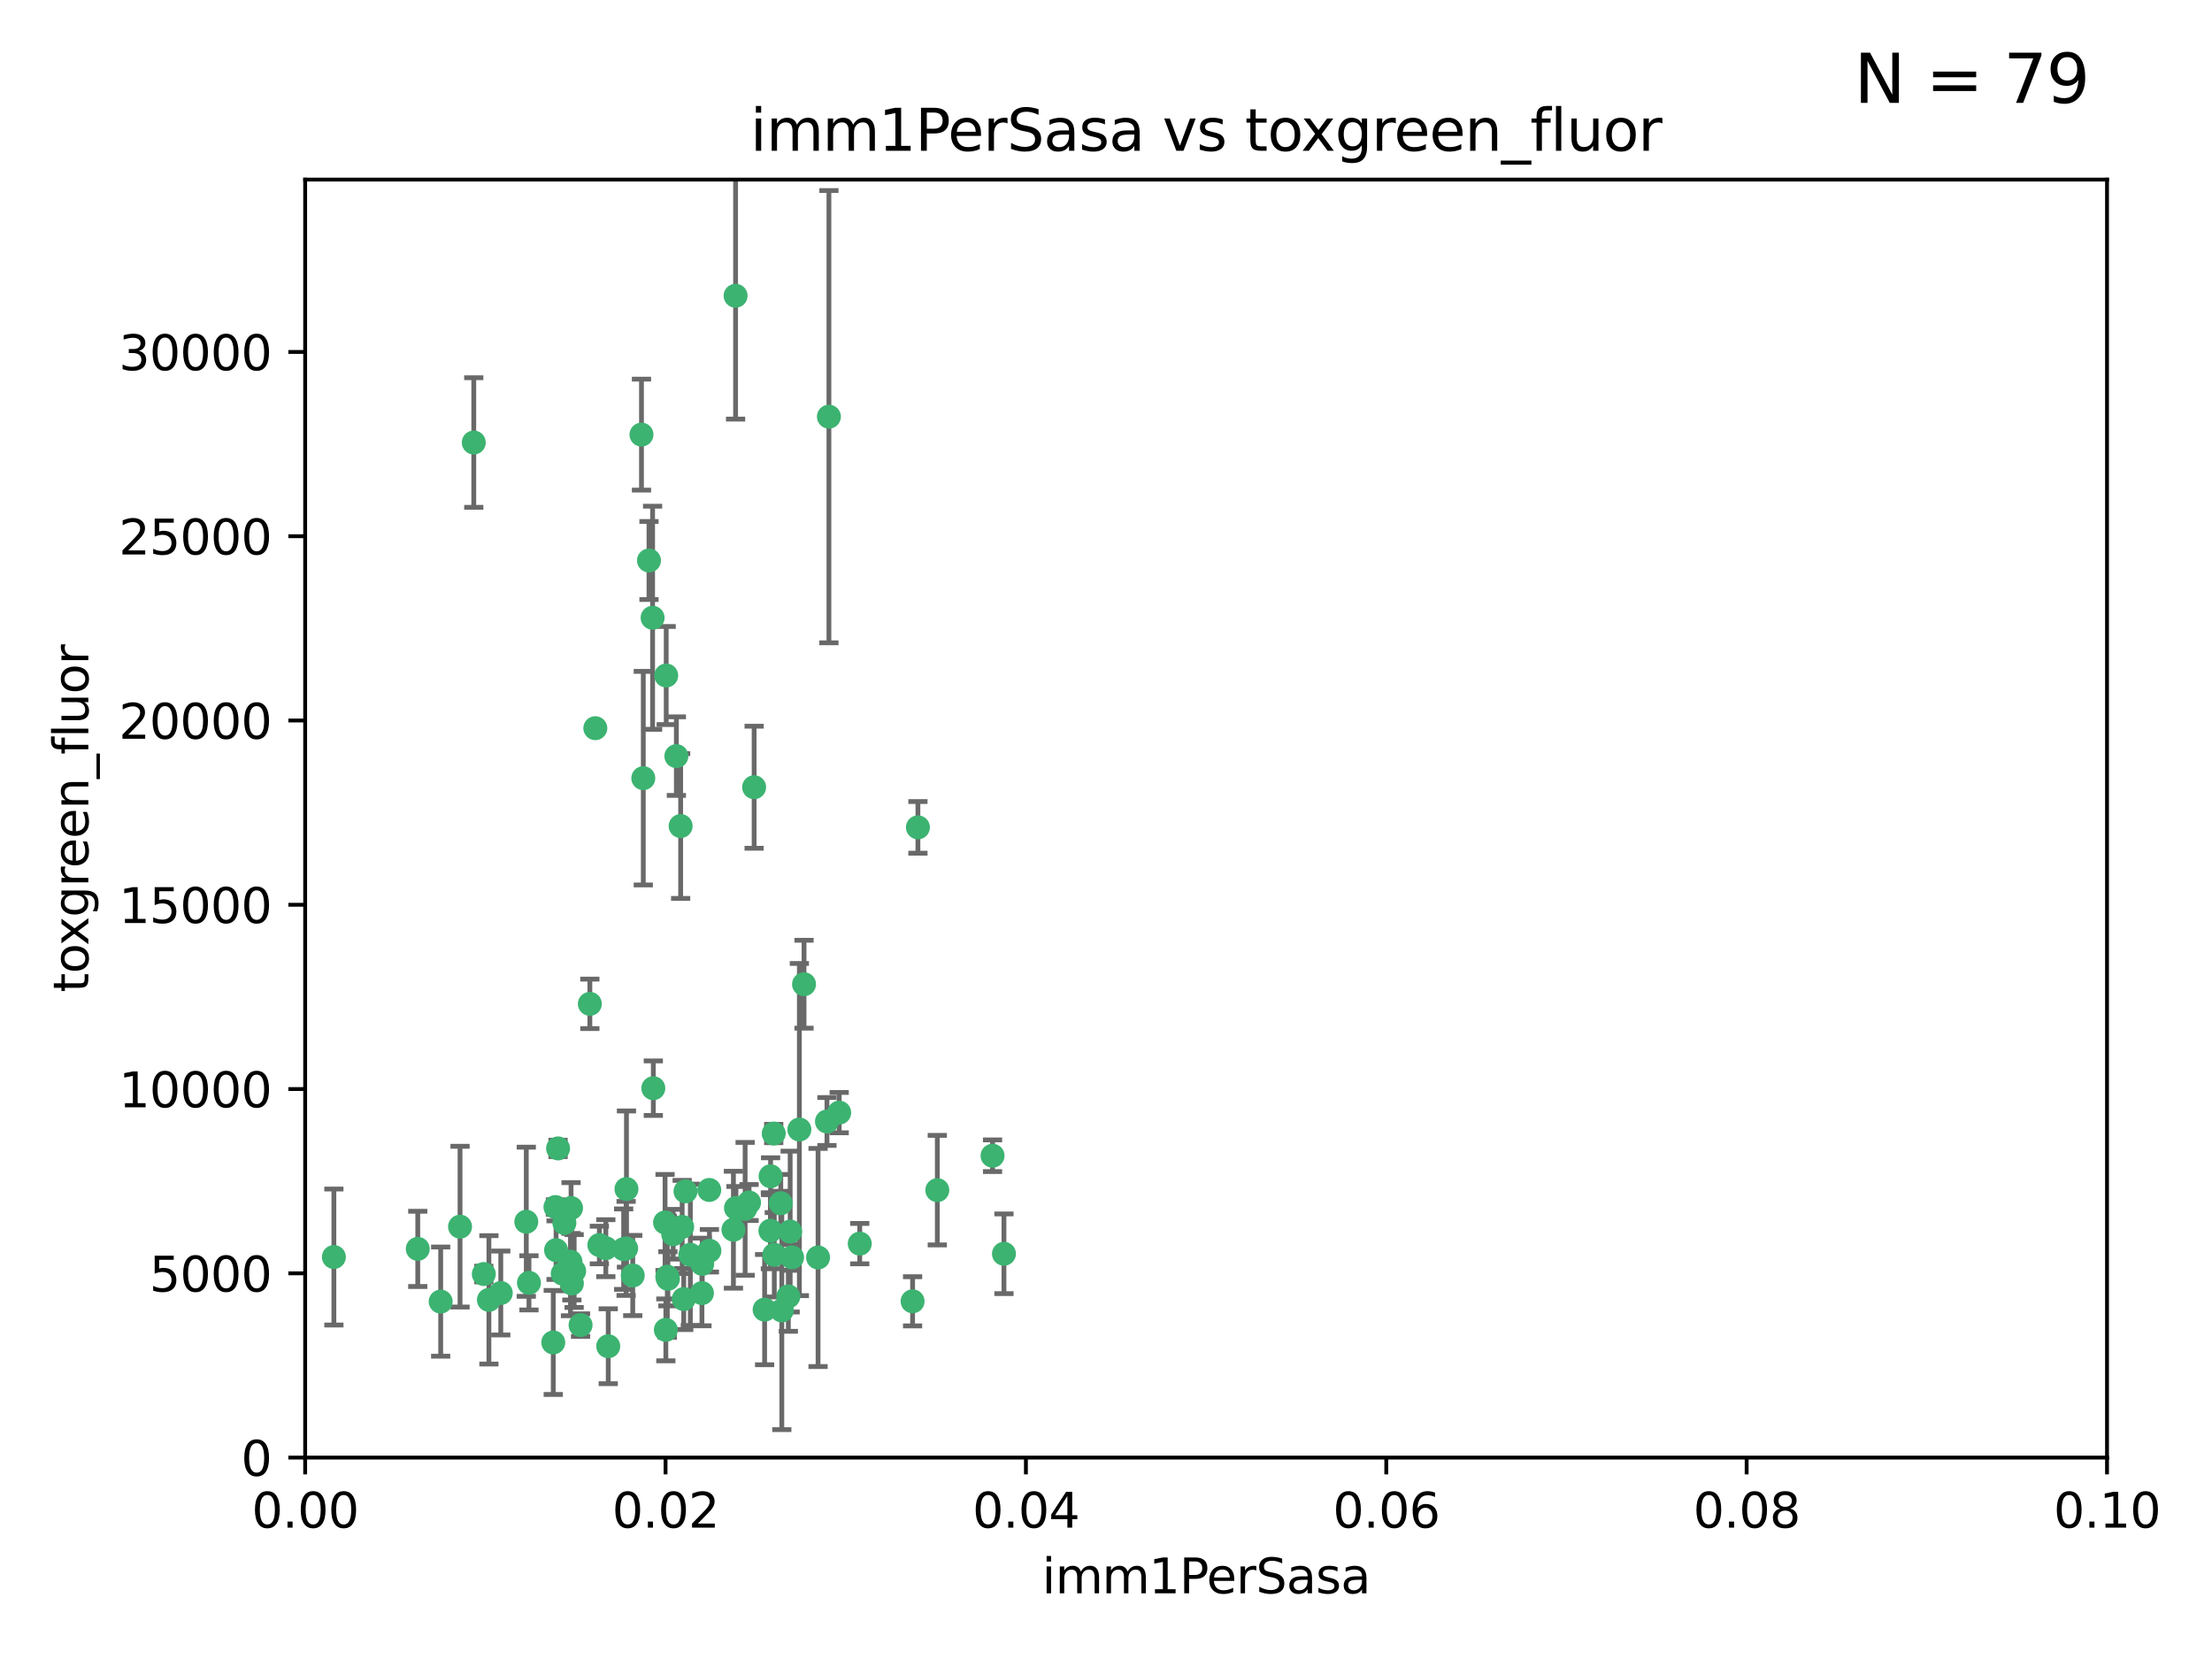 <?xml version="1.0" encoding="utf-8" standalone="no"?>
<!DOCTYPE svg PUBLIC "-//W3C//DTD SVG 1.1//EN"
  "http://www.w3.org/Graphics/SVG/1.1/DTD/svg11.dtd">
<svg xmlns:xlink="http://www.w3.org/1999/xlink" width="460.8pt" height="345.6pt" viewBox="0 0 460.8 345.6" xmlns="http://www.w3.org/2000/svg" version="1.1">
 <defs>
  <style type="text/css">*{stroke-linejoin: round; stroke-linecap: butt}</style>
 </defs>
 <g id="figure_1">
  <g id="patch_1">
   <path d="M 0 345.6 
L 460.8 345.6 
L 460.8 0 
L 0 0 
z
" style="fill: #ffffff"/>
  </g>
  <g id="axes_1">
   <g id="patch_2">
    <path d="M 63.571 303.64 
L 438.93 303.64 
L 438.93 37.411 
L 63.571 37.411 
z
" style="fill: #ffffff"/>
   </g>
   <g id="PathCollection_1">
    <defs>
     <path id="m9a3627782e" d="M 0 1.118 
C 0.297 1.118 0.581 1 0.791 0.791 
C 1 0.581 1.118 0.297 1.118 0 
C 1.118 -0.297 1 -0.581 0.791 -0.791 
C 0.581 -1 0.297 -1.118 0 -1.118 
C -0.297 -1.118 -0.581 -1 -0.791 -0.791 
C -1 -0.581 -1.118 -0.297 -1.118 0 
C -1.118 0.297 -1 0.581 -0.791 0.791 
C -0.581 1 -0.297 1.118 0 1.118 
z
" style="stroke: #3cb371"/>
    </defs>
    <g clip-path="url(#pf279de0d4a)">
     <use xlink:href="#m9a3627782e" x="98.695" y="92.187" style="fill: #3cb371; stroke: #3cb371"/>
     <use xlink:href="#m9a3627782e" x="166.523" y="235.304" style="fill: #3cb371; stroke: #3cb371"/>
     <use xlink:href="#m9a3627782e" x="124.016" y="151.693" style="fill: #3cb371; stroke: #3cb371"/>
     <use xlink:href="#m9a3627782e" x="135.196" y="116.762" style="fill: #3cb371; stroke: #3cb371"/>
     <use xlink:href="#m9a3627782e" x="153.236" y="61.614" style="fill: #3cb371; stroke: #3cb371"/>
     <use xlink:href="#m9a3627782e" x="122.878" y="209.121" style="fill: #3cb371; stroke: #3cb371"/>
     <use xlink:href="#m9a3627782e" x="133.632" y="90.534" style="fill: #3cb371; stroke: #3cb371"/>
     <use xlink:href="#m9a3627782e" x="147.784" y="260.552" style="fill: #3cb371; stroke: #3cb371"/>
     <use xlink:href="#m9a3627782e" x="136.099" y="226.692" style="fill: #3cb371; stroke: #3cb371"/>
     <use xlink:href="#m9a3627782e" x="160.486" y="256.385" style="fill: #3cb371; stroke: #3cb371"/>
     <use xlink:href="#m9a3627782e" x="172.678" y="86.8" style="fill: #3cb371; stroke: #3cb371"/>
     <use xlink:href="#m9a3627782e" x="142.801" y="248.172" style="fill: #3cb371; stroke: #3cb371"/>
     <use xlink:href="#m9a3627782e" x="91.802" y="271.146" style="fill: #3cb371; stroke: #3cb371"/>
     <use xlink:href="#m9a3627782e" x="115.841" y="260.427" style="fill: #3cb371; stroke: #3cb371"/>
     <use xlink:href="#m9a3627782e" x="118.96" y="251.655" style="fill: #3cb371; stroke: #3cb371"/>
     <use xlink:href="#m9a3627782e" x="135.948" y="128.689" style="fill: #3cb371; stroke: #3cb371"/>
     <use xlink:href="#m9a3627782e" x="95.835" y="255.535" style="fill: #3cb371; stroke: #3cb371"/>
     <use xlink:href="#m9a3627782e" x="157.1" y="163.993" style="fill: #3cb371; stroke: #3cb371"/>
     <use xlink:href="#m9a3627782e" x="147.752" y="247.891" style="fill: #3cb371; stroke: #3cb371"/>
     <use xlink:href="#m9a3627782e" x="118.841" y="262.817" style="fill: #3cb371; stroke: #3cb371"/>
     <use xlink:href="#m9a3627782e" x="115.709" y="251.452" style="fill: #3cb371; stroke: #3cb371"/>
     <use xlink:href="#m9a3627782e" x="160.527" y="245.034" style="fill: #3cb371; stroke: #3cb371"/>
     <use xlink:href="#m9a3627782e" x="162.867" y="272.992" style="fill: #3cb371; stroke: #3cb371"/>
     <use xlink:href="#m9a3627782e" x="195.26" y="247.93" style="fill: #3cb371; stroke: #3cb371"/>
     <use xlink:href="#m9a3627782e" x="167.495" y="205.029" style="fill: #3cb371; stroke: #3cb371"/>
     <use xlink:href="#m9a3627782e" x="174.82" y="231.782" style="fill: #3cb371; stroke: #3cb371"/>
     <use xlink:href="#m9a3627782e" x="115.254" y="279.655" style="fill: #3cb371; stroke: #3cb371"/>
     <use xlink:href="#m9a3627782e" x="209.142" y="261.183" style="fill: #3cb371; stroke: #3cb371"/>
     <use xlink:href="#m9a3627782e" x="159.285" y="272.82" style="fill: #3cb371; stroke: #3cb371"/>
     <use xlink:href="#m9a3627782e" x="140.899" y="157.513" style="fill: #3cb371; stroke: #3cb371"/>
     <use xlink:href="#m9a3627782e" x="131.812" y="265.707" style="fill: #3cb371; stroke: #3cb371"/>
     <use xlink:href="#m9a3627782e" x="119.608" y="264.778" style="fill: #3cb371; stroke: #3cb371"/>
     <use xlink:href="#m9a3627782e" x="172.27" y="233.624" style="fill: #3cb371; stroke: #3cb371"/>
     <use xlink:href="#m9a3627782e" x="120.943" y="276.039" style="fill: #3cb371; stroke: #3cb371"/>
     <use xlink:href="#m9a3627782e" x="139.012" y="265.959" style="fill: #3cb371; stroke: #3cb371"/>
     <use xlink:href="#m9a3627782e" x="142.11" y="255.594" style="fill: #3cb371; stroke: #3cb371"/>
     <use xlink:href="#m9a3627782e" x="141.792" y="172.082" style="fill: #3cb371; stroke: #3cb371"/>
     <use xlink:href="#m9a3627782e" x="119.134" y="267.377" style="fill: #3cb371; stroke: #3cb371"/>
     <use xlink:href="#m9a3627782e" x="104.321" y="269.355" style="fill: #3cb371; stroke: #3cb371"/>
     <use xlink:href="#m9a3627782e" x="164.607" y="256.562" style="fill: #3cb371; stroke: #3cb371"/>
     <use xlink:href="#m9a3627782e" x="142.436" y="270.619" style="fill: #3cb371; stroke: #3cb371"/>
     <use xlink:href="#m9a3627782e" x="69.554" y="261.86" style="fill: #3cb371; stroke: #3cb371"/>
     <use xlink:href="#m9a3627782e" x="191.219" y="172.356" style="fill: #3cb371; stroke: #3cb371"/>
     <use xlink:href="#m9a3627782e" x="117.225" y="265.335" style="fill: #3cb371; stroke: #3cb371"/>
     <use xlink:href="#m9a3627782e" x="161.18" y="236.134" style="fill: #3cb371; stroke: #3cb371"/>
     <use xlink:href="#m9a3627782e" x="164.224" y="270.071" style="fill: #3cb371; stroke: #3cb371"/>
     <use xlink:href="#m9a3627782e" x="100.787" y="265.402" style="fill: #3cb371; stroke: #3cb371"/>
     <use xlink:href="#m9a3627782e" x="130.503" y="247.697" style="fill: #3cb371; stroke: #3cb371"/>
     <use xlink:href="#m9a3627782e" x="109.635" y="254.514" style="fill: #3cb371; stroke: #3cb371"/>
     <use xlink:href="#m9a3627782e" x="152.785" y="256.174" style="fill: #3cb371; stroke: #3cb371"/>
     <use xlink:href="#m9a3627782e" x="134.01" y="162.105" style="fill: #3cb371; stroke: #3cb371"/>
     <use xlink:href="#m9a3627782e" x="124.855" y="259.36" style="fill: #3cb371; stroke: #3cb371"/>
     <use xlink:href="#m9a3627782e" x="138.544" y="254.661" style="fill: #3cb371; stroke: #3cb371"/>
     <use xlink:href="#m9a3627782e" x="130.432" y="260.068" style="fill: #3cb371; stroke: #3cb371"/>
     <use xlink:href="#m9a3627782e" x="129.921" y="260.221" style="fill: #3cb371; stroke: #3cb371"/>
     <use xlink:href="#m9a3627782e" x="87.028" y="260.163" style="fill: #3cb371; stroke: #3cb371"/>
     <use xlink:href="#m9a3627782e" x="126.203" y="260.019" style="fill: #3cb371; stroke: #3cb371"/>
     <use xlink:href="#m9a3627782e" x="138.782" y="140.722" style="fill: #3cb371; stroke: #3cb371"/>
     <use xlink:href="#m9a3627782e" x="165.004" y="261.935" style="fill: #3cb371; stroke: #3cb371"/>
     <use xlink:href="#m9a3627782e" x="117.573" y="254.764" style="fill: #3cb371; stroke: #3cb371"/>
     <use xlink:href="#m9a3627782e" x="162.65" y="250.652" style="fill: #3cb371; stroke: #3cb371"/>
     <use xlink:href="#m9a3627782e" x="140.239" y="257.112" style="fill: #3cb371; stroke: #3cb371"/>
     <use xlink:href="#m9a3627782e" x="138.709" y="277.035" style="fill: #3cb371; stroke: #3cb371"/>
     <use xlink:href="#m9a3627782e" x="126.707" y="280.448" style="fill: #3cb371; stroke: #3cb371"/>
     <use xlink:href="#m9a3627782e" x="139.139" y="266.395" style="fill: #3cb371; stroke: #3cb371"/>
     <use xlink:href="#m9a3627782e" x="179.101" y="259.072" style="fill: #3cb371; stroke: #3cb371"/>
     <use xlink:href="#m9a3627782e" x="101.85" y="270.784" style="fill: #3cb371; stroke: #3cb371"/>
     <use xlink:href="#m9a3627782e" x="116.256" y="239.234" style="fill: #3cb371; stroke: #3cb371"/>
     <use xlink:href="#m9a3627782e" x="156.045" y="250.509" style="fill: #3cb371; stroke: #3cb371"/>
     <use xlink:href="#m9a3627782e" x="110.194" y="267.238" style="fill: #3cb371; stroke: #3cb371"/>
     <use xlink:href="#m9a3627782e" x="146.227" y="269.377" style="fill: #3cb371; stroke: #3cb371"/>
     <use xlink:href="#m9a3627782e" x="146.283" y="263.294" style="fill: #3cb371; stroke: #3cb371"/>
     <use xlink:href="#m9a3627782e" x="161.301" y="261.395" style="fill: #3cb371; stroke: #3cb371"/>
     <use xlink:href="#m9a3627782e" x="190.11" y="271.085" style="fill: #3cb371; stroke: #3cb371"/>
     <use xlink:href="#m9a3627782e" x="143.811" y="261.393" style="fill: #3cb371; stroke: #3cb371"/>
     <use xlink:href="#m9a3627782e" x="170.417" y="261.957" style="fill: #3cb371; stroke: #3cb371"/>
     <use xlink:href="#m9a3627782e" x="206.766" y="240.757" style="fill: #3cb371; stroke: #3cb371"/>
     <use xlink:href="#m9a3627782e" x="155.225" y="251.825" style="fill: #3cb371; stroke: #3cb371"/>
     <use xlink:href="#m9a3627782e" x="153.316" y="251.653" style="fill: #3cb371; stroke: #3cb371"/>
    </g>
   </g>
   <g id="matplotlib.axis_1">
    <g id="xtick_1">
     <g id="line2d_1">
      <defs>
       <path id="me6ef28140c" d="M 0 0 
L 0 3.5 
" style="stroke: #000000; stroke-width: 0.8"/>
      </defs>
      <g>
       <use xlink:href="#me6ef28140c" x="63.571" y="303.64" style="stroke: #000000; stroke-width: 0.8"/>
      </g>
     </g>
     <g id="text_1">
      <!-- 0.00 -->
      <g transform="translate(52.438 318.238)scale(0.1 -0.1)">
       <defs>
        <path id="DejaVuSans-30" d="M 2034 4250 
Q 1547 4250 1301 3770 
Q 1056 3291 1056 2328 
Q 1056 1369 1301 889 
Q 1547 409 2034 409 
Q 2525 409 2770 889 
Q 3016 1369 3016 2328 
Q 3016 3291 2770 3770 
Q 2525 4250 2034 4250 
z
M 2034 4750 
Q 2819 4750 3233 4129 
Q 3647 3509 3647 2328 
Q 3647 1150 3233 529 
Q 2819 -91 2034 -91 
Q 1250 -91 836 529 
Q 422 1150 422 2328 
Q 422 3509 836 4129 
Q 1250 4750 2034 4750 
z
" transform="scale(0.016)"/>
        <path id="DejaVuSans-2e" d="M 684 794 
L 1344 794 
L 1344 0 
L 684 0 
L 684 794 
z
" transform="scale(0.016)"/>
       </defs>
       <use xlink:href="#DejaVuSans-30"/>
       <use xlink:href="#DejaVuSans-2e" x="63.623"/>
       <use xlink:href="#DejaVuSans-30" x="95.41"/>
       <use xlink:href="#DejaVuSans-30" x="159.033"/>
      </g>
     </g>
    </g>
    <g id="xtick_2">
     <g id="line2d_2">
      <g>
       <use xlink:href="#me6ef28140c" x="138.643" y="303.64" style="stroke: #000000; stroke-width: 0.8"/>
      </g>
     </g>
     <g id="text_2">
      <!-- 0.02 -->
      <g transform="translate(127.51 318.238)scale(0.1 -0.1)">
       <defs>
        <path id="DejaVuSans-32" d="M 1228 531 
L 3431 531 
L 3431 0 
L 469 0 
L 469 531 
Q 828 903 1448 1529 
Q 2069 2156 2228 2338 
Q 2531 2678 2651 2914 
Q 2772 3150 2772 3378 
Q 2772 3750 2511 3984 
Q 2250 4219 1831 4219 
Q 1534 4219 1204 4116 
Q 875 4013 500 3803 
L 500 4441 
Q 881 4594 1212 4672 
Q 1544 4750 1819 4750 
Q 2544 4750 2975 4387 
Q 3406 4025 3406 3419 
Q 3406 3131 3298 2873 
Q 3191 2616 2906 2266 
Q 2828 2175 2409 1742 
Q 1991 1309 1228 531 
z
" transform="scale(0.016)"/>
       </defs>
       <use xlink:href="#DejaVuSans-30"/>
       <use xlink:href="#DejaVuSans-2e" x="63.623"/>
       <use xlink:href="#DejaVuSans-30" x="95.41"/>
       <use xlink:href="#DejaVuSans-32" x="159.033"/>
      </g>
     </g>
    </g>
    <g id="xtick_3">
     <g id="line2d_3">
      <g>
       <use xlink:href="#me6ef28140c" x="213.715" y="303.64" style="stroke: #000000; stroke-width: 0.8"/>
      </g>
     </g>
     <g id="text_3">
      <!-- 0.04 -->
      <g transform="translate(202.582 318.238)scale(0.1 -0.1)">
       <defs>
        <path id="DejaVuSans-34" d="M 2419 4116 
L 825 1625 
L 2419 1625 
L 2419 4116 
z
M 2253 4666 
L 3047 4666 
L 3047 1625 
L 3713 1625 
L 3713 1100 
L 3047 1100 
L 3047 0 
L 2419 0 
L 2419 1100 
L 313 1100 
L 313 1709 
L 2253 4666 
z
" transform="scale(0.016)"/>
       </defs>
       <use xlink:href="#DejaVuSans-30"/>
       <use xlink:href="#DejaVuSans-2e" x="63.623"/>
       <use xlink:href="#DejaVuSans-30" x="95.41"/>
       <use xlink:href="#DejaVuSans-34" x="159.033"/>
      </g>
     </g>
    </g>
    <g id="xtick_4">
     <g id="line2d_4">
      <g>
       <use xlink:href="#me6ef28140c" x="288.786" y="303.64" style="stroke: #000000; stroke-width: 0.8"/>
      </g>
     </g>
     <g id="text_4">
      <!-- 0.06 -->
      <g transform="translate(277.654 318.238)scale(0.1 -0.1)">
       <defs>
        <path id="DejaVuSans-36" d="M 2113 2584 
Q 1688 2584 1439 2293 
Q 1191 2003 1191 1497 
Q 1191 994 1439 701 
Q 1688 409 2113 409 
Q 2538 409 2786 701 
Q 3034 994 3034 1497 
Q 3034 2003 2786 2293 
Q 2538 2584 2113 2584 
z
M 3366 4563 
L 3366 3988 
Q 3128 4100 2886 4159 
Q 2644 4219 2406 4219 
Q 1781 4219 1451 3797 
Q 1122 3375 1075 2522 
Q 1259 2794 1537 2939 
Q 1816 3084 2150 3084 
Q 2853 3084 3261 2657 
Q 3669 2231 3669 1497 
Q 3669 778 3244 343 
Q 2819 -91 2113 -91 
Q 1303 -91 875 529 
Q 447 1150 447 2328 
Q 447 3434 972 4092 
Q 1497 4750 2381 4750 
Q 2619 4750 2861 4703 
Q 3103 4656 3366 4563 
z
" transform="scale(0.016)"/>
       </defs>
       <use xlink:href="#DejaVuSans-30"/>
       <use xlink:href="#DejaVuSans-2e" x="63.623"/>
       <use xlink:href="#DejaVuSans-30" x="95.41"/>
       <use xlink:href="#DejaVuSans-36" x="159.033"/>
      </g>
     </g>
    </g>
    <g id="xtick_5">
     <g id="line2d_5">
      <g>
       <use xlink:href="#me6ef28140c" x="363.858" y="303.64" style="stroke: #000000; stroke-width: 0.8"/>
      </g>
     </g>
     <g id="text_5">
      <!-- 0.08 -->
      <g transform="translate(352.725 318.238)scale(0.1 -0.1)">
       <defs>
        <path id="DejaVuSans-38" d="M 2034 2216 
Q 1584 2216 1326 1975 
Q 1069 1734 1069 1313 
Q 1069 891 1326 650 
Q 1584 409 2034 409 
Q 2484 409 2743 651 
Q 3003 894 3003 1313 
Q 3003 1734 2745 1975 
Q 2488 2216 2034 2216 
z
M 1403 2484 
Q 997 2584 770 2862 
Q 544 3141 544 3541 
Q 544 4100 942 4425 
Q 1341 4750 2034 4750 
Q 2731 4750 3128 4425 
Q 3525 4100 3525 3541 
Q 3525 3141 3298 2862 
Q 3072 2584 2669 2484 
Q 3125 2378 3379 2068 
Q 3634 1759 3634 1313 
Q 3634 634 3220 271 
Q 2806 -91 2034 -91 
Q 1263 -91 848 271 
Q 434 634 434 1313 
Q 434 1759 690 2068 
Q 947 2378 1403 2484 
z
M 1172 3481 
Q 1172 3119 1398 2916 
Q 1625 2713 2034 2713 
Q 2441 2713 2670 2916 
Q 2900 3119 2900 3481 
Q 2900 3844 2670 4047 
Q 2441 4250 2034 4250 
Q 1625 4250 1398 4047 
Q 1172 3844 1172 3481 
z
" transform="scale(0.016)"/>
       </defs>
       <use xlink:href="#DejaVuSans-30"/>
       <use xlink:href="#DejaVuSans-2e" x="63.623"/>
       <use xlink:href="#DejaVuSans-30" x="95.41"/>
       <use xlink:href="#DejaVuSans-38" x="159.033"/>
      </g>
     </g>
    </g>
    <g id="xtick_6">
     <g id="line2d_6">
      <g>
       <use xlink:href="#me6ef28140c" x="438.93" y="303.64" style="stroke: #000000; stroke-width: 0.8"/>
      </g>
     </g>
     <g id="text_6">
      <!-- 0.10 -->
      <g transform="translate(427.797 318.238)scale(0.1 -0.1)">
       <defs>
        <path id="DejaVuSans-31" d="M 794 531 
L 1825 531 
L 1825 4091 
L 703 3866 
L 703 4441 
L 1819 4666 
L 2450 4666 
L 2450 531 
L 3481 531 
L 3481 0 
L 794 0 
L 794 531 
z
" transform="scale(0.016)"/>
       </defs>
       <use xlink:href="#DejaVuSans-30"/>
       <use xlink:href="#DejaVuSans-2e" x="63.623"/>
       <use xlink:href="#DejaVuSans-31" x="95.41"/>
       <use xlink:href="#DejaVuSans-30" x="159.033"/>
      </g>
     </g>
    </g>
    <g id="text_7">
     <!-- imm1PerSasa -->
     <g transform="translate(217.067 331.917)scale(0.1 -0.1)">
      <defs>
       <path id="DejaVuSans-69" d="M 603 3500 
L 1178 3500 
L 1178 0 
L 603 0 
L 603 3500 
z
M 603 4863 
L 1178 4863 
L 1178 4134 
L 603 4134 
L 603 4863 
z
" transform="scale(0.016)"/>
       <path id="DejaVuSans-6d" d="M 3328 2828 
Q 3544 3216 3844 3400 
Q 4144 3584 4550 3584 
Q 5097 3584 5394 3201 
Q 5691 2819 5691 2113 
L 5691 0 
L 5113 0 
L 5113 2094 
Q 5113 2597 4934 2840 
Q 4756 3084 4391 3084 
Q 3944 3084 3684 2787 
Q 3425 2491 3425 1978 
L 3425 0 
L 2847 0 
L 2847 2094 
Q 2847 2600 2669 2842 
Q 2491 3084 2119 3084 
Q 1678 3084 1418 2786 
Q 1159 2488 1159 1978 
L 1159 0 
L 581 0 
L 581 3500 
L 1159 3500 
L 1159 2956 
Q 1356 3278 1631 3431 
Q 1906 3584 2284 3584 
Q 2666 3584 2933 3390 
Q 3200 3197 3328 2828 
z
" transform="scale(0.016)"/>
       <path id="DejaVuSans-50" d="M 1259 4147 
L 1259 2394 
L 2053 2394 
Q 2494 2394 2734 2622 
Q 2975 2850 2975 3272 
Q 2975 3691 2734 3919 
Q 2494 4147 2053 4147 
L 1259 4147 
z
M 628 4666 
L 2053 4666 
Q 2838 4666 3239 4311 
Q 3641 3956 3641 3272 
Q 3641 2581 3239 2228 
Q 2838 1875 2053 1875 
L 1259 1875 
L 1259 0 
L 628 0 
L 628 4666 
z
" transform="scale(0.016)"/>
       <path id="DejaVuSans-65" d="M 3597 1894 
L 3597 1613 
L 953 1613 
Q 991 1019 1311 708 
Q 1631 397 2203 397 
Q 2534 397 2845 478 
Q 3156 559 3463 722 
L 3463 178 
Q 3153 47 2828 -22 
Q 2503 -91 2169 -91 
Q 1331 -91 842 396 
Q 353 884 353 1716 
Q 353 2575 817 3079 
Q 1281 3584 2069 3584 
Q 2775 3584 3186 3129 
Q 3597 2675 3597 1894 
z
M 3022 2063 
Q 3016 2534 2758 2815 
Q 2500 3097 2075 3097 
Q 1594 3097 1305 2825 
Q 1016 2553 972 2059 
L 3022 2063 
z
" transform="scale(0.016)"/>
       <path id="DejaVuSans-72" d="M 2631 2963 
Q 2534 3019 2420 3045 
Q 2306 3072 2169 3072 
Q 1681 3072 1420 2755 
Q 1159 2438 1159 1844 
L 1159 0 
L 581 0 
L 581 3500 
L 1159 3500 
L 1159 2956 
Q 1341 3275 1631 3429 
Q 1922 3584 2338 3584 
Q 2397 3584 2469 3576 
Q 2541 3569 2628 3553 
L 2631 2963 
z
" transform="scale(0.016)"/>
       <path id="DejaVuSans-53" d="M 3425 4513 
L 3425 3897 
Q 3066 4069 2747 4153 
Q 2428 4238 2131 4238 
Q 1616 4238 1336 4038 
Q 1056 3838 1056 3469 
Q 1056 3159 1242 3001 
Q 1428 2844 1947 2747 
L 2328 2669 
Q 3034 2534 3370 2195 
Q 3706 1856 3706 1288 
Q 3706 609 3251 259 
Q 2797 -91 1919 -91 
Q 1588 -91 1214 -16 
Q 841 59 441 206 
L 441 856 
Q 825 641 1194 531 
Q 1563 422 1919 422 
Q 2459 422 2753 634 
Q 3047 847 3047 1241 
Q 3047 1584 2836 1778 
Q 2625 1972 2144 2069 
L 1759 2144 
Q 1053 2284 737 2584 
Q 422 2884 422 3419 
Q 422 4038 858 4394 
Q 1294 4750 2059 4750 
Q 2388 4750 2728 4690 
Q 3069 4631 3425 4513 
z
" transform="scale(0.016)"/>
       <path id="DejaVuSans-61" d="M 2194 1759 
Q 1497 1759 1228 1600 
Q 959 1441 959 1056 
Q 959 750 1161 570 
Q 1363 391 1709 391 
Q 2188 391 2477 730 
Q 2766 1069 2766 1631 
L 2766 1759 
L 2194 1759 
z
M 3341 1997 
L 3341 0 
L 2766 0 
L 2766 531 
Q 2569 213 2275 61 
Q 1981 -91 1556 -91 
Q 1019 -91 701 211 
Q 384 513 384 1019 
Q 384 1609 779 1909 
Q 1175 2209 1959 2209 
L 2766 2209 
L 2766 2266 
Q 2766 2663 2505 2880 
Q 2244 3097 1772 3097 
Q 1472 3097 1187 3025 
Q 903 2953 641 2809 
L 641 3341 
Q 956 3463 1253 3523 
Q 1550 3584 1831 3584 
Q 2591 3584 2966 3190 
Q 3341 2797 3341 1997 
z
" transform="scale(0.016)"/>
       <path id="DejaVuSans-73" d="M 2834 3397 
L 2834 2853 
Q 2591 2978 2328 3040 
Q 2066 3103 1784 3103 
Q 1356 3103 1142 2972 
Q 928 2841 928 2578 
Q 928 2378 1081 2264 
Q 1234 2150 1697 2047 
L 1894 2003 
Q 2506 1872 2764 1633 
Q 3022 1394 3022 966 
Q 3022 478 2636 193 
Q 2250 -91 1575 -91 
Q 1294 -91 989 -36 
Q 684 19 347 128 
L 347 722 
Q 666 556 975 473 
Q 1284 391 1588 391 
Q 1994 391 2212 530 
Q 2431 669 2431 922 
Q 2431 1156 2273 1281 
Q 2116 1406 1581 1522 
L 1381 1569 
Q 847 1681 609 1914 
Q 372 2147 372 2553 
Q 372 3047 722 3315 
Q 1072 3584 1716 3584 
Q 2034 3584 2315 3537 
Q 2597 3491 2834 3397 
z
" transform="scale(0.016)"/>
      </defs>
      <use xlink:href="#DejaVuSans-69"/>
      <use xlink:href="#DejaVuSans-6d" x="27.783"/>
      <use xlink:href="#DejaVuSans-6d" x="125.195"/>
      <use xlink:href="#DejaVuSans-31" x="222.607"/>
      <use xlink:href="#DejaVuSans-50" x="286.23"/>
      <use xlink:href="#DejaVuSans-65" x="342.908"/>
      <use xlink:href="#DejaVuSans-72" x="404.432"/>
      <use xlink:href="#DejaVuSans-53" x="445.545"/>
      <use xlink:href="#DejaVuSans-61" x="509.021"/>
      <use xlink:href="#DejaVuSans-73" x="570.301"/>
      <use xlink:href="#DejaVuSans-61" x="622.4"/>
     </g>
    </g>
   </g>
   <g id="matplotlib.axis_2">
    <g id="ytick_1">
     <g id="line2d_7">
      <defs>
       <path id="ma292e83179" d="M 0 0 
L -3.5 0 
" style="stroke: #000000; stroke-width: 0.8"/>
      </defs>
      <g>
       <use xlink:href="#ma292e83179" x="63.571" y="303.64" style="stroke: #000000; stroke-width: 0.8"/>
      </g>
     </g>
     <g id="text_8">
      <!-- 0 -->
      <g transform="translate(50.209 307.439)scale(0.1 -0.1)">
       <use xlink:href="#DejaVuSans-30"/>
      </g>
     </g>
    </g>
    <g id="ytick_2">
     <g id="line2d_8">
      <g>
       <use xlink:href="#ma292e83179" x="63.571" y="265.253" style="stroke: #000000; stroke-width: 0.8"/>
      </g>
     </g>
     <g id="text_9">
      <!-- 5000 -->
      <g transform="translate(31.121 269.052)scale(0.1 -0.1)">
       <defs>
        <path id="DejaVuSans-35" d="M 691 4666 
L 3169 4666 
L 3169 4134 
L 1269 4134 
L 1269 2991 
Q 1406 3038 1543 3061 
Q 1681 3084 1819 3084 
Q 2600 3084 3056 2656 
Q 3513 2228 3513 1497 
Q 3513 744 3044 326 
Q 2575 -91 1722 -91 
Q 1428 -91 1123 -41 
Q 819 9 494 109 
L 494 744 
Q 775 591 1075 516 
Q 1375 441 1709 441 
Q 2250 441 2565 725 
Q 2881 1009 2881 1497 
Q 2881 1984 2565 2268 
Q 2250 2553 1709 2553 
Q 1456 2553 1204 2497 
Q 953 2441 691 2322 
L 691 4666 
z
" transform="scale(0.016)"/>
       </defs>
       <use xlink:href="#DejaVuSans-35"/>
       <use xlink:href="#DejaVuSans-30" x="63.623"/>
       <use xlink:href="#DejaVuSans-30" x="127.246"/>
       <use xlink:href="#DejaVuSans-30" x="190.869"/>
      </g>
     </g>
    </g>
    <g id="ytick_3">
     <g id="line2d_9">
      <g>
       <use xlink:href="#ma292e83179" x="63.571" y="226.866" style="stroke: #000000; stroke-width: 0.8"/>
      </g>
     </g>
     <g id="text_10">
      <!-- 10000 -->
      <g transform="translate(24.759 230.665)scale(0.1 -0.1)">
       <use xlink:href="#DejaVuSans-31"/>
       <use xlink:href="#DejaVuSans-30" x="63.623"/>
       <use xlink:href="#DejaVuSans-30" x="127.246"/>
       <use xlink:href="#DejaVuSans-30" x="190.869"/>
       <use xlink:href="#DejaVuSans-30" x="254.492"/>
      </g>
     </g>
    </g>
    <g id="ytick_4">
     <g id="line2d_10">
      <g>
       <use xlink:href="#ma292e83179" x="63.571" y="188.479" style="stroke: #000000; stroke-width: 0.8"/>
      </g>
     </g>
     <g id="text_11">
      <!-- 15000 -->
      <g transform="translate(24.759 192.278)scale(0.1 -0.1)">
       <use xlink:href="#DejaVuSans-31"/>
       <use xlink:href="#DejaVuSans-35" x="63.623"/>
       <use xlink:href="#DejaVuSans-30" x="127.246"/>
       <use xlink:href="#DejaVuSans-30" x="190.869"/>
       <use xlink:href="#DejaVuSans-30" x="254.492"/>
      </g>
     </g>
    </g>
    <g id="ytick_5">
     <g id="line2d_11">
      <g>
       <use xlink:href="#ma292e83179" x="63.571" y="150.092" style="stroke: #000000; stroke-width: 0.8"/>
      </g>
     </g>
     <g id="text_12">
      <!-- 20000 -->
      <g transform="translate(24.759 153.891)scale(0.1 -0.1)">
       <use xlink:href="#DejaVuSans-32"/>
       <use xlink:href="#DejaVuSans-30" x="63.623"/>
       <use xlink:href="#DejaVuSans-30" x="127.246"/>
       <use xlink:href="#DejaVuSans-30" x="190.869"/>
       <use xlink:href="#DejaVuSans-30" x="254.492"/>
      </g>
     </g>
    </g>
    <g id="ytick_6">
     <g id="line2d_12">
      <g>
       <use xlink:href="#ma292e83179" x="63.571" y="111.705" style="stroke: #000000; stroke-width: 0.8"/>
      </g>
     </g>
     <g id="text_13">
      <!-- 25000 -->
      <g transform="translate(24.759 115.504)scale(0.1 -0.1)">
       <use xlink:href="#DejaVuSans-32"/>
       <use xlink:href="#DejaVuSans-35" x="63.623"/>
       <use xlink:href="#DejaVuSans-30" x="127.246"/>
       <use xlink:href="#DejaVuSans-30" x="190.869"/>
       <use xlink:href="#DejaVuSans-30" x="254.492"/>
      </g>
     </g>
    </g>
    <g id="ytick_7">
     <g id="line2d_13">
      <g>
       <use xlink:href="#ma292e83179" x="63.571" y="73.317" style="stroke: #000000; stroke-width: 0.8"/>
      </g>
     </g>
     <g id="text_14">
      <!-- 30000 -->
      <g transform="translate(24.759 77.117)scale(0.1 -0.1)">
       <defs>
        <path id="DejaVuSans-33" d="M 2597 2516 
Q 3050 2419 3304 2112 
Q 3559 1806 3559 1356 
Q 3559 666 3084 287 
Q 2609 -91 1734 -91 
Q 1441 -91 1130 -33 
Q 819 25 488 141 
L 488 750 
Q 750 597 1062 519 
Q 1375 441 1716 441 
Q 2309 441 2620 675 
Q 2931 909 2931 1356 
Q 2931 1769 2642 2001 
Q 2353 2234 1838 2234 
L 1294 2234 
L 1294 2753 
L 1863 2753 
Q 2328 2753 2575 2939 
Q 2822 3125 2822 3475 
Q 2822 3834 2567 4026 
Q 2313 4219 1838 4219 
Q 1578 4219 1281 4162 
Q 984 4106 628 3988 
L 628 4550 
Q 988 4650 1302 4700 
Q 1616 4750 1894 4750 
Q 2613 4750 3031 4423 
Q 3450 4097 3450 3541 
Q 3450 3153 3228 2886 
Q 3006 2619 2597 2516 
z
" transform="scale(0.016)"/>
       </defs>
       <use xlink:href="#DejaVuSans-33"/>
       <use xlink:href="#DejaVuSans-30" x="63.623"/>
       <use xlink:href="#DejaVuSans-30" x="127.246"/>
       <use xlink:href="#DejaVuSans-30" x="190.869"/>
       <use xlink:href="#DejaVuSans-30" x="254.492"/>
      </g>
     </g>
    </g>
    <g id="text_15">
     <!-- toxgreen_fluor -->
     <g transform="translate(18.401 206.72)rotate(-90)scale(0.1 -0.1)">
      <defs>
       <path id="DejaVuSans-74" d="M 1172 4494 
L 1172 3500 
L 2356 3500 
L 2356 3053 
L 1172 3053 
L 1172 1153 
Q 1172 725 1289 603 
Q 1406 481 1766 481 
L 2356 481 
L 2356 0 
L 1766 0 
Q 1100 0 847 248 
Q 594 497 594 1153 
L 594 3053 
L 172 3053 
L 172 3500 
L 594 3500 
L 594 4494 
L 1172 4494 
z
" transform="scale(0.016)"/>
       <path id="DejaVuSans-6f" d="M 1959 3097 
Q 1497 3097 1228 2736 
Q 959 2375 959 1747 
Q 959 1119 1226 758 
Q 1494 397 1959 397 
Q 2419 397 2687 759 
Q 2956 1122 2956 1747 
Q 2956 2369 2687 2733 
Q 2419 3097 1959 3097 
z
M 1959 3584 
Q 2709 3584 3137 3096 
Q 3566 2609 3566 1747 
Q 3566 888 3137 398 
Q 2709 -91 1959 -91 
Q 1206 -91 779 398 
Q 353 888 353 1747 
Q 353 2609 779 3096 
Q 1206 3584 1959 3584 
z
" transform="scale(0.016)"/>
       <path id="DejaVuSans-78" d="M 3513 3500 
L 2247 1797 
L 3578 0 
L 2900 0 
L 1881 1375 
L 863 0 
L 184 0 
L 1544 1831 
L 300 3500 
L 978 3500 
L 1906 2253 
L 2834 3500 
L 3513 3500 
z
" transform="scale(0.016)"/>
       <path id="DejaVuSans-67" d="M 2906 1791 
Q 2906 2416 2648 2759 
Q 2391 3103 1925 3103 
Q 1463 3103 1205 2759 
Q 947 2416 947 1791 
Q 947 1169 1205 825 
Q 1463 481 1925 481 
Q 2391 481 2648 825 
Q 2906 1169 2906 1791 
z
M 3481 434 
Q 3481 -459 3084 -895 
Q 2688 -1331 1869 -1331 
Q 1566 -1331 1297 -1286 
Q 1028 -1241 775 -1147 
L 775 -588 
Q 1028 -725 1275 -790 
Q 1522 -856 1778 -856 
Q 2344 -856 2625 -561 
Q 2906 -266 2906 331 
L 2906 616 
Q 2728 306 2450 153 
Q 2172 0 1784 0 
Q 1141 0 747 490 
Q 353 981 353 1791 
Q 353 2603 747 3093 
Q 1141 3584 1784 3584 
Q 2172 3584 2450 3431 
Q 2728 3278 2906 2969 
L 2906 3500 
L 3481 3500 
L 3481 434 
z
" transform="scale(0.016)"/>
       <path id="DejaVuSans-6e" d="M 3513 2113 
L 3513 0 
L 2938 0 
L 2938 2094 
Q 2938 2591 2744 2837 
Q 2550 3084 2163 3084 
Q 1697 3084 1428 2787 
Q 1159 2491 1159 1978 
L 1159 0 
L 581 0 
L 581 3500 
L 1159 3500 
L 1159 2956 
Q 1366 3272 1645 3428 
Q 1925 3584 2291 3584 
Q 2894 3584 3203 3211 
Q 3513 2838 3513 2113 
z
" transform="scale(0.016)"/>
       <path id="DejaVuSans-5f" d="M 3263 -1063 
L 3263 -1509 
L -63 -1509 
L -63 -1063 
L 3263 -1063 
z
" transform="scale(0.016)"/>
       <path id="DejaVuSans-66" d="M 2375 4863 
L 2375 4384 
L 1825 4384 
Q 1516 4384 1395 4259 
Q 1275 4134 1275 3809 
L 1275 3500 
L 2222 3500 
L 2222 3053 
L 1275 3053 
L 1275 0 
L 697 0 
L 697 3053 
L 147 3053 
L 147 3500 
L 697 3500 
L 697 3744 
Q 697 4328 969 4595 
Q 1241 4863 1831 4863 
L 2375 4863 
z
" transform="scale(0.016)"/>
       <path id="DejaVuSans-6c" d="M 603 4863 
L 1178 4863 
L 1178 0 
L 603 0 
L 603 4863 
z
" transform="scale(0.016)"/>
       <path id="DejaVuSans-75" d="M 544 1381 
L 544 3500 
L 1119 3500 
L 1119 1403 
Q 1119 906 1312 657 
Q 1506 409 1894 409 
Q 2359 409 2629 706 
Q 2900 1003 2900 1516 
L 2900 3500 
L 3475 3500 
L 3475 0 
L 2900 0 
L 2900 538 
Q 2691 219 2414 64 
Q 2138 -91 1772 -91 
Q 1169 -91 856 284 
Q 544 659 544 1381 
z
M 1991 3584 
L 1991 3584 
z
" transform="scale(0.016)"/>
      </defs>
      <use xlink:href="#DejaVuSans-74"/>
      <use xlink:href="#DejaVuSans-6f" x="39.209"/>
      <use xlink:href="#DejaVuSans-78" x="97.266"/>
      <use xlink:href="#DejaVuSans-67" x="156.445"/>
      <use xlink:href="#DejaVuSans-72" x="219.922"/>
      <use xlink:href="#DejaVuSans-65" x="258.785"/>
      <use xlink:href="#DejaVuSans-65" x="320.309"/>
      <use xlink:href="#DejaVuSans-6e" x="381.832"/>
      <use xlink:href="#DejaVuSans-5f" x="445.211"/>
      <use xlink:href="#DejaVuSans-66" x="495.211"/>
      <use xlink:href="#DejaVuSans-6c" x="530.416"/>
      <use xlink:href="#DejaVuSans-75" x="558.199"/>
      <use xlink:href="#DejaVuSans-6f" x="621.578"/>
      <use xlink:href="#DejaVuSans-72" x="682.76"/>
     </g>
    </g>
   </g>
   <g id="LineCollection_1">
    <path d="M 98.695 105.69 
L 98.695 78.685 
" clip-path="url(#pf279de0d4a)" style="fill: none; stroke: #696969"/>
    <path d="M 166.523 269.906 
L 166.523 200.702 
" clip-path="url(#pf279de0d4a)" style="fill: none; stroke: #696969"/>
    <path d="M 124.016 152.217 
L 124.016 151.168 
" clip-path="url(#pf279de0d4a)" style="fill: none; stroke: #696969"/>
    <path d="M 135.196 124.89 
L 135.196 108.635 
" clip-path="url(#pf279de0d4a)" style="fill: none; stroke: #696969"/>
    <path d="M 153.236 87.306 
L 153.236 35.922 
" clip-path="url(#pf279de0d4a)" style="fill: none; stroke: #696969"/>
    <path d="M 122.878 214.275 
L 122.878 203.967 
" clip-path="url(#pf279de0d4a)" style="fill: none; stroke: #696969"/>
    <path d="M 133.632 102.091 
L 133.632 78.978 
" clip-path="url(#pf279de0d4a)" style="fill: none; stroke: #696969"/>
    <path d="M 147.784 264.982 
L 147.784 256.122 
" clip-path="url(#pf279de0d4a)" style="fill: none; stroke: #696969"/>
    <path d="M 136.099 232.376 
L 136.099 221.008 
" clip-path="url(#pf279de0d4a)" style="fill: none; stroke: #696969"/>
    <path d="M 160.486 264.301 
L 160.486 248.47 
" clip-path="url(#pf279de0d4a)" style="fill: none; stroke: #696969"/>
    <path d="M 172.678 133.906 
L 172.678 39.694 
" clip-path="url(#pf279de0d4a)" style="fill: none; stroke: #696969"/>
    <path d="M 142.801 248.702 
L 142.801 247.642 
" clip-path="url(#pf279de0d4a)" style="fill: none; stroke: #696969"/>
    <path d="M 91.802 282.519 
L 91.802 259.772 
" clip-path="url(#pf279de0d4a)" style="fill: none; stroke: #696969"/>
    <path d="M 115.841 266.526 
L 115.841 254.328 
" clip-path="url(#pf279de0d4a)" style="fill: none; stroke: #696969"/>
    <path d="M 118.96 256.945 
L 118.96 246.364 
" clip-path="url(#pf279de0d4a)" style="fill: none; stroke: #696969"/>
    <path d="M 135.948 151.927 
L 135.948 105.45 
" clip-path="url(#pf279de0d4a)" style="fill: none; stroke: #696969"/>
    <path d="M 95.835 272.278 
L 95.835 238.793 
" clip-path="url(#pf279de0d4a)" style="fill: none; stroke: #696969"/>
    <path d="M 157.1 176.705 
L 157.1 151.281 
" clip-path="url(#pf279de0d4a)" style="fill: none; stroke: #696969"/>
    <path d="M 147.752 248.596 
L 147.752 247.186 
" clip-path="url(#pf279de0d4a)" style="fill: none; stroke: #696969"/>
    <path d="M 118.841 274.093 
L 118.841 251.542 
" clip-path="url(#pf279de0d4a)" style="fill: none; stroke: #696969"/>
    <path d="M 115.709 252.966 
L 115.709 249.939 
" clip-path="url(#pf279de0d4a)" style="fill: none; stroke: #696969"/>
    <path d="M 160.527 248.879 
L 160.527 241.19 
" clip-path="url(#pf279de0d4a)" style="fill: none; stroke: #696969"/>
    <path d="M 162.867 297.815 
L 162.867 248.168 
" clip-path="url(#pf279de0d4a)" style="fill: none; stroke: #696969"/>
    <path d="M 195.26 259.34 
L 195.26 236.521 
" clip-path="url(#pf279de0d4a)" style="fill: none; stroke: #696969"/>
    <path d="M 167.495 214.186 
L 167.495 195.873 
" clip-path="url(#pf279de0d4a)" style="fill: none; stroke: #696969"/>
    <path d="M 174.82 235.981 
L 174.82 227.583 
" clip-path="url(#pf279de0d4a)" style="fill: none; stroke: #696969"/>
    <path d="M 115.254 290.49 
L 115.254 268.821 
" clip-path="url(#pf279de0d4a)" style="fill: none; stroke: #696969"/>
    <path d="M 209.142 269.484 
L 209.142 252.882 
" clip-path="url(#pf279de0d4a)" style="fill: none; stroke: #696969"/>
    <path d="M 159.285 284.302 
L 159.285 261.339 
" clip-path="url(#pf279de0d4a)" style="fill: none; stroke: #696969"/>
    <path d="M 140.899 165.694 
L 140.899 149.332 
" clip-path="url(#pf279de0d4a)" style="fill: none; stroke: #696969"/>
    <path d="M 131.812 274.064 
L 131.812 257.35 
" clip-path="url(#pf279de0d4a)" style="fill: none; stroke: #696969"/>
    <path d="M 119.608 272.37 
L 119.608 257.186 
" clip-path="url(#pf279de0d4a)" style="fill: none; stroke: #696969"/>
    <path d="M 172.27 238.611 
L 172.27 228.638 
" clip-path="url(#pf279de0d4a)" style="fill: none; stroke: #696969"/>
    <path d="M 120.943 278.398 
L 120.943 273.681 
" clip-path="url(#pf279de0d4a)" style="fill: none; stroke: #696969"/>
    <path d="M 139.012 278.581 
L 139.012 253.336 
" clip-path="url(#pf279de0d4a)" style="fill: none; stroke: #696969"/>
    <path d="M 142.11 265.294 
L 142.11 245.895 
" clip-path="url(#pf279de0d4a)" style="fill: none; stroke: #696969"/>
    <path d="M 141.792 187.16 
L 141.792 157.004 
" clip-path="url(#pf279de0d4a)" style="fill: none; stroke: #696969"/>
    <path d="M 119.134 270.81 
L 119.134 263.945 
" clip-path="url(#pf279de0d4a)" style="fill: none; stroke: #696969"/>
    <path d="M 104.321 278.095 
L 104.321 260.616 
" clip-path="url(#pf279de0d4a)" style="fill: none; stroke: #696969"/>
    <path d="M 164.607 273.32 
L 164.607 239.805 
" clip-path="url(#pf279de0d4a)" style="fill: none; stroke: #696969"/>
    <path d="M 142.436 276.981 
L 142.436 264.258 
" clip-path="url(#pf279de0d4a)" style="fill: none; stroke: #696969"/>
    <path d="M 69.554 276.024 
L 69.554 247.696 
" clip-path="url(#pf279de0d4a)" style="fill: none; stroke: #696969"/>
    <path d="M 191.219 177.734 
L 191.219 166.978 
" clip-path="url(#pf279de0d4a)" style="fill: none; stroke: #696969"/>
    <path d="M 117.225 268.88 
L 117.225 261.79 
" clip-path="url(#pf279de0d4a)" style="fill: none; stroke: #696969"/>
    <path d="M 161.18 238.046 
L 161.18 234.222 
" clip-path="url(#pf279de0d4a)" style="fill: none; stroke: #696969"/>
    <path d="M 164.224 277.335 
L 164.224 262.806 
" clip-path="url(#pf279de0d4a)" style="fill: none; stroke: #696969"/>
    <path d="M 100.787 267.033 
L 100.787 263.771 
" clip-path="url(#pf279de0d4a)" style="fill: none; stroke: #696969"/>
    <path d="M 130.503 263.964 
L 130.503 231.431 
" clip-path="url(#pf279de0d4a)" style="fill: none; stroke: #696969"/>
    <path d="M 109.635 270.051 
L 109.635 238.978 
" clip-path="url(#pf279de0d4a)" style="fill: none; stroke: #696969"/>
    <path d="M 152.785 268.35 
L 152.785 243.999 
" clip-path="url(#pf279de0d4a)" style="fill: none; stroke: #696969"/>
    <path d="M 134.01 184.351 
L 134.01 139.86 
" clip-path="url(#pf279de0d4a)" style="fill: none; stroke: #696969"/>
    <path d="M 124.855 263.278 
L 124.855 255.442 
" clip-path="url(#pf279de0d4a)" style="fill: none; stroke: #696969"/>
    <path d="M 138.544 264.658 
L 138.544 244.664 
" clip-path="url(#pf279de0d4a)" style="fill: none; stroke: #696969"/>
    <path d="M 130.432 269.86 
L 130.432 250.276 
" clip-path="url(#pf279de0d4a)" style="fill: none; stroke: #696969"/>
    <path d="M 129.921 268.597 
L 129.921 251.844 
" clip-path="url(#pf279de0d4a)" style="fill: none; stroke: #696969"/>
    <path d="M 87.028 268.001 
L 87.028 252.325 
" clip-path="url(#pf279de0d4a)" style="fill: none; stroke: #696969"/>
    <path d="M 126.203 265.948 
L 126.203 254.089 
" clip-path="url(#pf279de0d4a)" style="fill: none; stroke: #696969"/>
    <path d="M 138.782 150.938 
L 138.782 130.506 
" clip-path="url(#pf279de0d4a)" style="fill: none; stroke: #696969"/>
    <path d="M 165.004 264.632 
L 165.004 259.238 
" clip-path="url(#pf279de0d4a)" style="fill: none; stroke: #696969"/>
    <path d="M 117.573 256.256 
L 117.573 253.272 
" clip-path="url(#pf279de0d4a)" style="fill: none; stroke: #696969"/>
    <path d="M 162.65 256.643 
L 162.65 244.66 
" clip-path="url(#pf279de0d4a)" style="fill: none; stroke: #696969"/>
    <path d="M 140.239 262.288 
L 140.239 251.936 
" clip-path="url(#pf279de0d4a)" style="fill: none; stroke: #696969"/>
    <path d="M 138.709 283.483 
L 138.709 270.588 
" clip-path="url(#pf279de0d4a)" style="fill: none; stroke: #696969"/>
    <path d="M 126.707 288.249 
L 126.707 272.647 
" clip-path="url(#pf279de0d4a)" style="fill: none; stroke: #696969"/>
    <path d="M 139.139 272.04 
L 139.139 260.75 
" clip-path="url(#pf279de0d4a)" style="fill: none; stroke: #696969"/>
    <path d="M 179.101 263.28 
L 179.101 254.864 
" clip-path="url(#pf279de0d4a)" style="fill: none; stroke: #696969"/>
    <path d="M 101.85 284.153 
L 101.85 257.415 
" clip-path="url(#pf279de0d4a)" style="fill: none; stroke: #696969"/>
    <path d="M 116.256 240.949 
L 116.256 237.518 
" clip-path="url(#pf279de0d4a)" style="fill: none; stroke: #696969"/>
    <path d="M 156.045 254.253 
L 156.045 246.765 
" clip-path="url(#pf279de0d4a)" style="fill: none; stroke: #696969"/>
    <path d="M 110.194 272.884 
L 110.194 261.591 
" clip-path="url(#pf279de0d4a)" style="fill: none; stroke: #696969"/>
    <path d="M 146.227 276.183 
L 146.227 262.571 
" clip-path="url(#pf279de0d4a)" style="fill: none; stroke: #696969"/>
    <path d="M 146.283 268.654 
L 146.283 257.933 
" clip-path="url(#pf279de0d4a)" style="fill: none; stroke: #696969"/>
    <path d="M 161.301 270.185 
L 161.301 252.604 
" clip-path="url(#pf279de0d4a)" style="fill: none; stroke: #696969"/>
    <path d="M 190.11 276.209 
L 190.11 265.962 
" clip-path="url(#pf279de0d4a)" style="fill: none; stroke: #696969"/>
    <path d="M 143.811 276.115 
L 143.811 246.672 
" clip-path="url(#pf279de0d4a)" style="fill: none; stroke: #696969"/>
    <path d="M 170.417 284.676 
L 170.417 239.238 
" clip-path="url(#pf279de0d4a)" style="fill: none; stroke: #696969"/>
    <path d="M 206.766 244.055 
L 206.766 237.458 
" clip-path="url(#pf279de0d4a)" style="fill: none; stroke: #696969"/>
    <path d="M 155.225 265.662 
L 155.225 237.988 
" clip-path="url(#pf279de0d4a)" style="fill: none; stroke: #696969"/>
    <path d="M 153.316 256.138 
L 153.316 247.168 
" clip-path="url(#pf279de0d4a)" style="fill: none; stroke: #696969"/>
   </g>
   <g id="line2d_14">
    <defs>
     <path id="m5a329f8dab" d="M 2 0 
L -2 -0 
" style="stroke: #696969"/>
    </defs>
    <g clip-path="url(#pf279de0d4a)">
     <use xlink:href="#m5a329f8dab" x="98.695" y="105.69" style="fill: #696969; stroke: #696969"/>
     <use xlink:href="#m5a329f8dab" x="166.523" y="269.906" style="fill: #696969; stroke: #696969"/>
     <use xlink:href="#m5a329f8dab" x="124.016" y="152.217" style="fill: #696969; stroke: #696969"/>
     <use xlink:href="#m5a329f8dab" x="135.196" y="124.89" style="fill: #696969; stroke: #696969"/>
     <use xlink:href="#m5a329f8dab" x="153.236" y="87.306" style="fill: #696969; stroke: #696969"/>
     <use xlink:href="#m5a329f8dab" x="122.878" y="214.275" style="fill: #696969; stroke: #696969"/>
     <use xlink:href="#m5a329f8dab" x="133.632" y="102.091" style="fill: #696969; stroke: #696969"/>
     <use xlink:href="#m5a329f8dab" x="147.784" y="264.982" style="fill: #696969; stroke: #696969"/>
     <use xlink:href="#m5a329f8dab" x="136.099" y="232.376" style="fill: #696969; stroke: #696969"/>
     <use xlink:href="#m5a329f8dab" x="160.486" y="264.301" style="fill: #696969; stroke: #696969"/>
     <use xlink:href="#m5a329f8dab" x="172.678" y="133.906" style="fill: #696969; stroke: #696969"/>
     <use xlink:href="#m5a329f8dab" x="142.801" y="248.702" style="fill: #696969; stroke: #696969"/>
     <use xlink:href="#m5a329f8dab" x="91.802" y="282.519" style="fill: #696969; stroke: #696969"/>
     <use xlink:href="#m5a329f8dab" x="115.841" y="266.526" style="fill: #696969; stroke: #696969"/>
     <use xlink:href="#m5a329f8dab" x="118.96" y="256.945" style="fill: #696969; stroke: #696969"/>
     <use xlink:href="#m5a329f8dab" x="135.948" y="151.927" style="fill: #696969; stroke: #696969"/>
     <use xlink:href="#m5a329f8dab" x="95.835" y="272.278" style="fill: #696969; stroke: #696969"/>
     <use xlink:href="#m5a329f8dab" x="157.1" y="176.705" style="fill: #696969; stroke: #696969"/>
     <use xlink:href="#m5a329f8dab" x="147.752" y="248.596" style="fill: #696969; stroke: #696969"/>
     <use xlink:href="#m5a329f8dab" x="118.841" y="274.093" style="fill: #696969; stroke: #696969"/>
     <use xlink:href="#m5a329f8dab" x="115.709" y="252.966" style="fill: #696969; stroke: #696969"/>
     <use xlink:href="#m5a329f8dab" x="160.527" y="248.879" style="fill: #696969; stroke: #696969"/>
     <use xlink:href="#m5a329f8dab" x="162.867" y="297.815" style="fill: #696969; stroke: #696969"/>
     <use xlink:href="#m5a329f8dab" x="195.26" y="259.34" style="fill: #696969; stroke: #696969"/>
     <use xlink:href="#m5a329f8dab" x="167.495" y="214.186" style="fill: #696969; stroke: #696969"/>
     <use xlink:href="#m5a329f8dab" x="174.82" y="235.981" style="fill: #696969; stroke: #696969"/>
     <use xlink:href="#m5a329f8dab" x="115.254" y="290.49" style="fill: #696969; stroke: #696969"/>
     <use xlink:href="#m5a329f8dab" x="209.142" y="269.484" style="fill: #696969; stroke: #696969"/>
     <use xlink:href="#m5a329f8dab" x="159.285" y="284.302" style="fill: #696969; stroke: #696969"/>
     <use xlink:href="#m5a329f8dab" x="140.899" y="165.694" style="fill: #696969; stroke: #696969"/>
     <use xlink:href="#m5a329f8dab" x="131.812" y="274.064" style="fill: #696969; stroke: #696969"/>
     <use xlink:href="#m5a329f8dab" x="119.608" y="272.37" style="fill: #696969; stroke: #696969"/>
     <use xlink:href="#m5a329f8dab" x="172.27" y="238.611" style="fill: #696969; stroke: #696969"/>
     <use xlink:href="#m5a329f8dab" x="120.943" y="278.398" style="fill: #696969; stroke: #696969"/>
     <use xlink:href="#m5a329f8dab" x="139.012" y="278.581" style="fill: #696969; stroke: #696969"/>
     <use xlink:href="#m5a329f8dab" x="142.11" y="265.294" style="fill: #696969; stroke: #696969"/>
     <use xlink:href="#m5a329f8dab" x="141.792" y="187.16" style="fill: #696969; stroke: #696969"/>
     <use xlink:href="#m5a329f8dab" x="119.134" y="270.81" style="fill: #696969; stroke: #696969"/>
     <use xlink:href="#m5a329f8dab" x="104.321" y="278.095" style="fill: #696969; stroke: #696969"/>
     <use xlink:href="#m5a329f8dab" x="164.607" y="273.32" style="fill: #696969; stroke: #696969"/>
     <use xlink:href="#m5a329f8dab" x="142.436" y="276.981" style="fill: #696969; stroke: #696969"/>
     <use xlink:href="#m5a329f8dab" x="69.554" y="276.024" style="fill: #696969; stroke: #696969"/>
     <use xlink:href="#m5a329f8dab" x="191.219" y="177.734" style="fill: #696969; stroke: #696969"/>
     <use xlink:href="#m5a329f8dab" x="117.225" y="268.88" style="fill: #696969; stroke: #696969"/>
     <use xlink:href="#m5a329f8dab" x="161.18" y="238.046" style="fill: #696969; stroke: #696969"/>
     <use xlink:href="#m5a329f8dab" x="164.224" y="277.335" style="fill: #696969; stroke: #696969"/>
     <use xlink:href="#m5a329f8dab" x="100.787" y="267.033" style="fill: #696969; stroke: #696969"/>
     <use xlink:href="#m5a329f8dab" x="130.503" y="263.964" style="fill: #696969; stroke: #696969"/>
     <use xlink:href="#m5a329f8dab" x="109.635" y="270.051" style="fill: #696969; stroke: #696969"/>
     <use xlink:href="#m5a329f8dab" x="152.785" y="268.35" style="fill: #696969; stroke: #696969"/>
     <use xlink:href="#m5a329f8dab" x="134.01" y="184.351" style="fill: #696969; stroke: #696969"/>
     <use xlink:href="#m5a329f8dab" x="124.855" y="263.278" style="fill: #696969; stroke: #696969"/>
     <use xlink:href="#m5a329f8dab" x="138.544" y="264.658" style="fill: #696969; stroke: #696969"/>
     <use xlink:href="#m5a329f8dab" x="130.432" y="269.86" style="fill: #696969; stroke: #696969"/>
     <use xlink:href="#m5a329f8dab" x="129.921" y="268.597" style="fill: #696969; stroke: #696969"/>
     <use xlink:href="#m5a329f8dab" x="87.028" y="268.001" style="fill: #696969; stroke: #696969"/>
     <use xlink:href="#m5a329f8dab" x="126.203" y="265.948" style="fill: #696969; stroke: #696969"/>
     <use xlink:href="#m5a329f8dab" x="138.782" y="150.938" style="fill: #696969; stroke: #696969"/>
     <use xlink:href="#m5a329f8dab" x="165.004" y="264.632" style="fill: #696969; stroke: #696969"/>
     <use xlink:href="#m5a329f8dab" x="117.573" y="256.256" style="fill: #696969; stroke: #696969"/>
     <use xlink:href="#m5a329f8dab" x="162.65" y="256.643" style="fill: #696969; stroke: #696969"/>
     <use xlink:href="#m5a329f8dab" x="140.239" y="262.288" style="fill: #696969; stroke: #696969"/>
     <use xlink:href="#m5a329f8dab" x="138.709" y="283.483" style="fill: #696969; stroke: #696969"/>
     <use xlink:href="#m5a329f8dab" x="126.707" y="288.249" style="fill: #696969; stroke: #696969"/>
     <use xlink:href="#m5a329f8dab" x="139.139" y="272.04" style="fill: #696969; stroke: #696969"/>
     <use xlink:href="#m5a329f8dab" x="179.101" y="263.28" style="fill: #696969; stroke: #696969"/>
     <use xlink:href="#m5a329f8dab" x="101.85" y="284.153" style="fill: #696969; stroke: #696969"/>
     <use xlink:href="#m5a329f8dab" x="116.256" y="240.949" style="fill: #696969; stroke: #696969"/>
     <use xlink:href="#m5a329f8dab" x="156.045" y="254.253" style="fill: #696969; stroke: #696969"/>
     <use xlink:href="#m5a329f8dab" x="110.194" y="272.884" style="fill: #696969; stroke: #696969"/>
     <use xlink:href="#m5a329f8dab" x="146.227" y="276.183" style="fill: #696969; stroke: #696969"/>
     <use xlink:href="#m5a329f8dab" x="146.283" y="268.654" style="fill: #696969; stroke: #696969"/>
     <use xlink:href="#m5a329f8dab" x="161.301" y="270.185" style="fill: #696969; stroke: #696969"/>
     <use xlink:href="#m5a329f8dab" x="190.11" y="276.209" style="fill: #696969; stroke: #696969"/>
     <use xlink:href="#m5a329f8dab" x="143.811" y="276.115" style="fill: #696969; stroke: #696969"/>
     <use xlink:href="#m5a329f8dab" x="170.417" y="284.676" style="fill: #696969; stroke: #696969"/>
     <use xlink:href="#m5a329f8dab" x="206.766" y="244.055" style="fill: #696969; stroke: #696969"/>
     <use xlink:href="#m5a329f8dab" x="155.225" y="265.662" style="fill: #696969; stroke: #696969"/>
     <use xlink:href="#m5a329f8dab" x="153.316" y="256.138" style="fill: #696969; stroke: #696969"/>
    </g>
   </g>
   <g id="line2d_15">
    <g clip-path="url(#pf279de0d4a)">
     <use xlink:href="#m5a329f8dab" x="98.695" y="78.685" style="fill: #696969; stroke: #696969"/>
     <use xlink:href="#m5a329f8dab" x="166.523" y="200.702" style="fill: #696969; stroke: #696969"/>
     <use xlink:href="#m5a329f8dab" x="124.016" y="151.168" style="fill: #696969; stroke: #696969"/>
     <use xlink:href="#m5a329f8dab" x="135.196" y="108.635" style="fill: #696969; stroke: #696969"/>
     <use xlink:href="#m5a329f8dab" x="153.236" y="35.922" style="fill: #696969; stroke: #696969"/>
     <use xlink:href="#m5a329f8dab" x="122.878" y="203.967" style="fill: #696969; stroke: #696969"/>
     <use xlink:href="#m5a329f8dab" x="133.632" y="78.978" style="fill: #696969; stroke: #696969"/>
     <use xlink:href="#m5a329f8dab" x="147.784" y="256.122" style="fill: #696969; stroke: #696969"/>
     <use xlink:href="#m5a329f8dab" x="136.099" y="221.008" style="fill: #696969; stroke: #696969"/>
     <use xlink:href="#m5a329f8dab" x="160.486" y="248.47" style="fill: #696969; stroke: #696969"/>
     <use xlink:href="#m5a329f8dab" x="172.678" y="39.694" style="fill: #696969; stroke: #696969"/>
     <use xlink:href="#m5a329f8dab" x="142.801" y="247.642" style="fill: #696969; stroke: #696969"/>
     <use xlink:href="#m5a329f8dab" x="91.802" y="259.772" style="fill: #696969; stroke: #696969"/>
     <use xlink:href="#m5a329f8dab" x="115.841" y="254.328" style="fill: #696969; stroke: #696969"/>
     <use xlink:href="#m5a329f8dab" x="118.96" y="246.364" style="fill: #696969; stroke: #696969"/>
     <use xlink:href="#m5a329f8dab" x="135.948" y="105.45" style="fill: #696969; stroke: #696969"/>
     <use xlink:href="#m5a329f8dab" x="95.835" y="238.793" style="fill: #696969; stroke: #696969"/>
     <use xlink:href="#m5a329f8dab" x="157.1" y="151.281" style="fill: #696969; stroke: #696969"/>
     <use xlink:href="#m5a329f8dab" x="147.752" y="247.186" style="fill: #696969; stroke: #696969"/>
     <use xlink:href="#m5a329f8dab" x="118.841" y="251.542" style="fill: #696969; stroke: #696969"/>
     <use xlink:href="#m5a329f8dab" x="115.709" y="249.939" style="fill: #696969; stroke: #696969"/>
     <use xlink:href="#m5a329f8dab" x="160.527" y="241.19" style="fill: #696969; stroke: #696969"/>
     <use xlink:href="#m5a329f8dab" x="162.867" y="248.168" style="fill: #696969; stroke: #696969"/>
     <use xlink:href="#m5a329f8dab" x="195.26" y="236.521" style="fill: #696969; stroke: #696969"/>
     <use xlink:href="#m5a329f8dab" x="167.495" y="195.873" style="fill: #696969; stroke: #696969"/>
     <use xlink:href="#m5a329f8dab" x="174.82" y="227.583" style="fill: #696969; stroke: #696969"/>
     <use xlink:href="#m5a329f8dab" x="115.254" y="268.821" style="fill: #696969; stroke: #696969"/>
     <use xlink:href="#m5a329f8dab" x="209.142" y="252.882" style="fill: #696969; stroke: #696969"/>
     <use xlink:href="#m5a329f8dab" x="159.285" y="261.339" style="fill: #696969; stroke: #696969"/>
     <use xlink:href="#m5a329f8dab" x="140.899" y="149.332" style="fill: #696969; stroke: #696969"/>
     <use xlink:href="#m5a329f8dab" x="131.812" y="257.35" style="fill: #696969; stroke: #696969"/>
     <use xlink:href="#m5a329f8dab" x="119.608" y="257.186" style="fill: #696969; stroke: #696969"/>
     <use xlink:href="#m5a329f8dab" x="172.27" y="228.638" style="fill: #696969; stroke: #696969"/>
     <use xlink:href="#m5a329f8dab" x="120.943" y="273.681" style="fill: #696969; stroke: #696969"/>
     <use xlink:href="#m5a329f8dab" x="139.012" y="253.336" style="fill: #696969; stroke: #696969"/>
     <use xlink:href="#m5a329f8dab" x="142.11" y="245.895" style="fill: #696969; stroke: #696969"/>
     <use xlink:href="#m5a329f8dab" x="141.792" y="157.004" style="fill: #696969; stroke: #696969"/>
     <use xlink:href="#m5a329f8dab" x="119.134" y="263.945" style="fill: #696969; stroke: #696969"/>
     <use xlink:href="#m5a329f8dab" x="104.321" y="260.616" style="fill: #696969; stroke: #696969"/>
     <use xlink:href="#m5a329f8dab" x="164.607" y="239.805" style="fill: #696969; stroke: #696969"/>
     <use xlink:href="#m5a329f8dab" x="142.436" y="264.258" style="fill: #696969; stroke: #696969"/>
     <use xlink:href="#m5a329f8dab" x="69.554" y="247.696" style="fill: #696969; stroke: #696969"/>
     <use xlink:href="#m5a329f8dab" x="191.219" y="166.978" style="fill: #696969; stroke: #696969"/>
     <use xlink:href="#m5a329f8dab" x="117.225" y="261.79" style="fill: #696969; stroke: #696969"/>
     <use xlink:href="#m5a329f8dab" x="161.18" y="234.222" style="fill: #696969; stroke: #696969"/>
     <use xlink:href="#m5a329f8dab" x="164.224" y="262.806" style="fill: #696969; stroke: #696969"/>
     <use xlink:href="#m5a329f8dab" x="100.787" y="263.771" style="fill: #696969; stroke: #696969"/>
     <use xlink:href="#m5a329f8dab" x="130.503" y="231.431" style="fill: #696969; stroke: #696969"/>
     <use xlink:href="#m5a329f8dab" x="109.635" y="238.978" style="fill: #696969; stroke: #696969"/>
     <use xlink:href="#m5a329f8dab" x="152.785" y="243.999" style="fill: #696969; stroke: #696969"/>
     <use xlink:href="#m5a329f8dab" x="134.01" y="139.86" style="fill: #696969; stroke: #696969"/>
     <use xlink:href="#m5a329f8dab" x="124.855" y="255.442" style="fill: #696969; stroke: #696969"/>
     <use xlink:href="#m5a329f8dab" x="138.544" y="244.664" style="fill: #696969; stroke: #696969"/>
     <use xlink:href="#m5a329f8dab" x="130.432" y="250.276" style="fill: #696969; stroke: #696969"/>
     <use xlink:href="#m5a329f8dab" x="129.921" y="251.844" style="fill: #696969; stroke: #696969"/>
     <use xlink:href="#m5a329f8dab" x="87.028" y="252.325" style="fill: #696969; stroke: #696969"/>
     <use xlink:href="#m5a329f8dab" x="126.203" y="254.089" style="fill: #696969; stroke: #696969"/>
     <use xlink:href="#m5a329f8dab" x="138.782" y="130.506" style="fill: #696969; stroke: #696969"/>
     <use xlink:href="#m5a329f8dab" x="165.004" y="259.238" style="fill: #696969; stroke: #696969"/>
     <use xlink:href="#m5a329f8dab" x="117.573" y="253.272" style="fill: #696969; stroke: #696969"/>
     <use xlink:href="#m5a329f8dab" x="162.65" y="244.66" style="fill: #696969; stroke: #696969"/>
     <use xlink:href="#m5a329f8dab" x="140.239" y="251.936" style="fill: #696969; stroke: #696969"/>
     <use xlink:href="#m5a329f8dab" x="138.709" y="270.588" style="fill: #696969; stroke: #696969"/>
     <use xlink:href="#m5a329f8dab" x="126.707" y="272.647" style="fill: #696969; stroke: #696969"/>
     <use xlink:href="#m5a329f8dab" x="139.139" y="260.75" style="fill: #696969; stroke: #696969"/>
     <use xlink:href="#m5a329f8dab" x="179.101" y="254.864" style="fill: #696969; stroke: #696969"/>
     <use xlink:href="#m5a329f8dab" x="101.85" y="257.415" style="fill: #696969; stroke: #696969"/>
     <use xlink:href="#m5a329f8dab" x="116.256" y="237.518" style="fill: #696969; stroke: #696969"/>
     <use xlink:href="#m5a329f8dab" x="156.045" y="246.765" style="fill: #696969; stroke: #696969"/>
     <use xlink:href="#m5a329f8dab" x="110.194" y="261.591" style="fill: #696969; stroke: #696969"/>
     <use xlink:href="#m5a329f8dab" x="146.227" y="262.571" style="fill: #696969; stroke: #696969"/>
     <use xlink:href="#m5a329f8dab" x="146.283" y="257.933" style="fill: #696969; stroke: #696969"/>
     <use xlink:href="#m5a329f8dab" x="161.301" y="252.604" style="fill: #696969; stroke: #696969"/>
     <use xlink:href="#m5a329f8dab" x="190.11" y="265.962" style="fill: #696969; stroke: #696969"/>
     <use xlink:href="#m5a329f8dab" x="143.811" y="246.672" style="fill: #696969; stroke: #696969"/>
     <use xlink:href="#m5a329f8dab" x="170.417" y="239.238" style="fill: #696969; stroke: #696969"/>
     <use xlink:href="#m5a329f8dab" x="206.766" y="237.458" style="fill: #696969; stroke: #696969"/>
     <use xlink:href="#m5a329f8dab" x="155.225" y="237.988" style="fill: #696969; stroke: #696969"/>
     <use xlink:href="#m5a329f8dab" x="153.316" y="247.168" style="fill: #696969; stroke: #696969"/>
    </g>
   </g>
   <g id="line2d_16">
    <defs>
     <path id="m275c605765" d="M 0 2 
C 0.53 2 1.039 1.789 1.414 1.414 
C 1.789 1.039 2 0.53 2 0 
C 2 -0.53 1.789 -1.039 1.414 -1.414 
C 1.039 -1.789 0.53 -2 0 -2 
C -0.53 -2 -1.039 -1.789 -1.414 -1.414 
C -1.789 -1.039 -2 -0.53 -2 0 
C -2 0.53 -1.789 1.039 -1.414 1.414 
C -1.039 1.789 -0.53 2 0 2 
z
" style="stroke: #3cb371"/>
    </defs>
    <g clip-path="url(#pf279de0d4a)">
     <use xlink:href="#m275c605765" x="98.695" y="92.187" style="fill: #3cb371; stroke: #3cb371"/>
     <use xlink:href="#m275c605765" x="166.523" y="235.304" style="fill: #3cb371; stroke: #3cb371"/>
     <use xlink:href="#m275c605765" x="124.016" y="151.693" style="fill: #3cb371; stroke: #3cb371"/>
     <use xlink:href="#m275c605765" x="135.196" y="116.762" style="fill: #3cb371; stroke: #3cb371"/>
     <use xlink:href="#m275c605765" x="153.236" y="61.614" style="fill: #3cb371; stroke: #3cb371"/>
     <use xlink:href="#m275c605765" x="122.878" y="209.121" style="fill: #3cb371; stroke: #3cb371"/>
     <use xlink:href="#m275c605765" x="133.632" y="90.534" style="fill: #3cb371; stroke: #3cb371"/>
     <use xlink:href="#m275c605765" x="147.784" y="260.552" style="fill: #3cb371; stroke: #3cb371"/>
     <use xlink:href="#m275c605765" x="136.099" y="226.692" style="fill: #3cb371; stroke: #3cb371"/>
     <use xlink:href="#m275c605765" x="160.486" y="256.385" style="fill: #3cb371; stroke: #3cb371"/>
     <use xlink:href="#m275c605765" x="172.678" y="86.8" style="fill: #3cb371; stroke: #3cb371"/>
     <use xlink:href="#m275c605765" x="142.801" y="248.172" style="fill: #3cb371; stroke: #3cb371"/>
     <use xlink:href="#m275c605765" x="91.802" y="271.146" style="fill: #3cb371; stroke: #3cb371"/>
     <use xlink:href="#m275c605765" x="115.841" y="260.427" style="fill: #3cb371; stroke: #3cb371"/>
     <use xlink:href="#m275c605765" x="118.96" y="251.655" style="fill: #3cb371; stroke: #3cb371"/>
     <use xlink:href="#m275c605765" x="135.948" y="128.689" style="fill: #3cb371; stroke: #3cb371"/>
     <use xlink:href="#m275c605765" x="95.835" y="255.535" style="fill: #3cb371; stroke: #3cb371"/>
     <use xlink:href="#m275c605765" x="157.1" y="163.993" style="fill: #3cb371; stroke: #3cb371"/>
     <use xlink:href="#m275c605765" x="147.752" y="247.891" style="fill: #3cb371; stroke: #3cb371"/>
     <use xlink:href="#m275c605765" x="118.841" y="262.817" style="fill: #3cb371; stroke: #3cb371"/>
     <use xlink:href="#m275c605765" x="115.709" y="251.452" style="fill: #3cb371; stroke: #3cb371"/>
     <use xlink:href="#m275c605765" x="160.527" y="245.034" style="fill: #3cb371; stroke: #3cb371"/>
     <use xlink:href="#m275c605765" x="162.867" y="272.992" style="fill: #3cb371; stroke: #3cb371"/>
     <use xlink:href="#m275c605765" x="195.26" y="247.93" style="fill: #3cb371; stroke: #3cb371"/>
     <use xlink:href="#m275c605765" x="167.495" y="205.029" style="fill: #3cb371; stroke: #3cb371"/>
     <use xlink:href="#m275c605765" x="174.82" y="231.782" style="fill: #3cb371; stroke: #3cb371"/>
     <use xlink:href="#m275c605765" x="115.254" y="279.655" style="fill: #3cb371; stroke: #3cb371"/>
     <use xlink:href="#m275c605765" x="209.142" y="261.183" style="fill: #3cb371; stroke: #3cb371"/>
     <use xlink:href="#m275c605765" x="159.285" y="272.82" style="fill: #3cb371; stroke: #3cb371"/>
     <use xlink:href="#m275c605765" x="140.899" y="157.513" style="fill: #3cb371; stroke: #3cb371"/>
     <use xlink:href="#m275c605765" x="131.812" y="265.707" style="fill: #3cb371; stroke: #3cb371"/>
     <use xlink:href="#m275c605765" x="119.608" y="264.778" style="fill: #3cb371; stroke: #3cb371"/>
     <use xlink:href="#m275c605765" x="172.27" y="233.624" style="fill: #3cb371; stroke: #3cb371"/>
     <use xlink:href="#m275c605765" x="120.943" y="276.039" style="fill: #3cb371; stroke: #3cb371"/>
     <use xlink:href="#m275c605765" x="139.012" y="265.959" style="fill: #3cb371; stroke: #3cb371"/>
     <use xlink:href="#m275c605765" x="142.11" y="255.594" style="fill: #3cb371; stroke: #3cb371"/>
     <use xlink:href="#m275c605765" x="141.792" y="172.082" style="fill: #3cb371; stroke: #3cb371"/>
     <use xlink:href="#m275c605765" x="119.134" y="267.377" style="fill: #3cb371; stroke: #3cb371"/>
     <use xlink:href="#m275c605765" x="104.321" y="269.355" style="fill: #3cb371; stroke: #3cb371"/>
     <use xlink:href="#m275c605765" x="164.607" y="256.562" style="fill: #3cb371; stroke: #3cb371"/>
     <use xlink:href="#m275c605765" x="142.436" y="270.619" style="fill: #3cb371; stroke: #3cb371"/>
     <use xlink:href="#m275c605765" x="69.554" y="261.86" style="fill: #3cb371; stroke: #3cb371"/>
     <use xlink:href="#m275c605765" x="191.219" y="172.356" style="fill: #3cb371; stroke: #3cb371"/>
     <use xlink:href="#m275c605765" x="117.225" y="265.335" style="fill: #3cb371; stroke: #3cb371"/>
     <use xlink:href="#m275c605765" x="161.18" y="236.134" style="fill: #3cb371; stroke: #3cb371"/>
     <use xlink:href="#m275c605765" x="164.224" y="270.071" style="fill: #3cb371; stroke: #3cb371"/>
     <use xlink:href="#m275c605765" x="100.787" y="265.402" style="fill: #3cb371; stroke: #3cb371"/>
     <use xlink:href="#m275c605765" x="130.503" y="247.697" style="fill: #3cb371; stroke: #3cb371"/>
     <use xlink:href="#m275c605765" x="109.635" y="254.514" style="fill: #3cb371; stroke: #3cb371"/>
     <use xlink:href="#m275c605765" x="152.785" y="256.174" style="fill: #3cb371; stroke: #3cb371"/>
     <use xlink:href="#m275c605765" x="134.01" y="162.105" style="fill: #3cb371; stroke: #3cb371"/>
     <use xlink:href="#m275c605765" x="124.855" y="259.36" style="fill: #3cb371; stroke: #3cb371"/>
     <use xlink:href="#m275c605765" x="138.544" y="254.661" style="fill: #3cb371; stroke: #3cb371"/>
     <use xlink:href="#m275c605765" x="130.432" y="260.068" style="fill: #3cb371; stroke: #3cb371"/>
     <use xlink:href="#m275c605765" x="129.921" y="260.221" style="fill: #3cb371; stroke: #3cb371"/>
     <use xlink:href="#m275c605765" x="87.028" y="260.163" style="fill: #3cb371; stroke: #3cb371"/>
     <use xlink:href="#m275c605765" x="126.203" y="260.019" style="fill: #3cb371; stroke: #3cb371"/>
     <use xlink:href="#m275c605765" x="138.782" y="140.722" style="fill: #3cb371; stroke: #3cb371"/>
     <use xlink:href="#m275c605765" x="165.004" y="261.935" style="fill: #3cb371; stroke: #3cb371"/>
     <use xlink:href="#m275c605765" x="117.573" y="254.764" style="fill: #3cb371; stroke: #3cb371"/>
     <use xlink:href="#m275c605765" x="162.65" y="250.652" style="fill: #3cb371; stroke: #3cb371"/>
     <use xlink:href="#m275c605765" x="140.239" y="257.112" style="fill: #3cb371; stroke: #3cb371"/>
     <use xlink:href="#m275c605765" x="138.709" y="277.035" style="fill: #3cb371; stroke: #3cb371"/>
     <use xlink:href="#m275c605765" x="126.707" y="280.448" style="fill: #3cb371; stroke: #3cb371"/>
     <use xlink:href="#m275c605765" x="139.139" y="266.395" style="fill: #3cb371; stroke: #3cb371"/>
     <use xlink:href="#m275c605765" x="179.101" y="259.072" style="fill: #3cb371; stroke: #3cb371"/>
     <use xlink:href="#m275c605765" x="101.85" y="270.784" style="fill: #3cb371; stroke: #3cb371"/>
     <use xlink:href="#m275c605765" x="116.256" y="239.234" style="fill: #3cb371; stroke: #3cb371"/>
     <use xlink:href="#m275c605765" x="156.045" y="250.509" style="fill: #3cb371; stroke: #3cb371"/>
     <use xlink:href="#m275c605765" x="110.194" y="267.238" style="fill: #3cb371; stroke: #3cb371"/>
     <use xlink:href="#m275c605765" x="146.227" y="269.377" style="fill: #3cb371; stroke: #3cb371"/>
     <use xlink:href="#m275c605765" x="146.283" y="263.294" style="fill: #3cb371; stroke: #3cb371"/>
     <use xlink:href="#m275c605765" x="161.301" y="261.395" style="fill: #3cb371; stroke: #3cb371"/>
     <use xlink:href="#m275c605765" x="190.11" y="271.085" style="fill: #3cb371; stroke: #3cb371"/>
     <use xlink:href="#m275c605765" x="143.811" y="261.393" style="fill: #3cb371; stroke: #3cb371"/>
     <use xlink:href="#m275c605765" x="170.417" y="261.957" style="fill: #3cb371; stroke: #3cb371"/>
     <use xlink:href="#m275c605765" x="206.766" y="240.757" style="fill: #3cb371; stroke: #3cb371"/>
     <use xlink:href="#m275c605765" x="155.225" y="251.825" style="fill: #3cb371; stroke: #3cb371"/>
     <use xlink:href="#m275c605765" x="153.316" y="251.653" style="fill: #3cb371; stroke: #3cb371"/>
    </g>
   </g>
   <g id="patch_3">
    <path d="M 63.571 303.64 
L 63.571 37.411 
" style="fill: none; stroke: #000000; stroke-width: 0.8; stroke-linejoin: miter; stroke-linecap: square"/>
   </g>
   <g id="patch_4">
    <path d="M 438.93 303.64 
L 438.93 37.411 
" style="fill: none; stroke: #000000; stroke-width: 0.8; stroke-linejoin: miter; stroke-linecap: square"/>
   </g>
   <g id="patch_5">
    <path d="M 63.571 303.64 
L 438.93 303.64 
" style="fill: none; stroke: #000000; stroke-width: 0.8; stroke-linejoin: miter; stroke-linecap: square"/>
   </g>
   <g id="patch_6">
    <path d="M 63.571 37.411 
L 438.93 37.411 
" style="fill: none; stroke: #000000; stroke-width: 0.8; stroke-linejoin: miter; stroke-linecap: square"/>
   </g>
   <g id="text_16">
    <!-- N = 79 -->
    <g transform="translate(386.257 21.426)scale(0.14 -0.14)">
     <defs>
      <path id="DejaVuSans-4e" d="M 628 4666 
L 1478 4666 
L 3547 763 
L 3547 4666 
L 4159 4666 
L 4159 0 
L 3309 0 
L 1241 3903 
L 1241 0 
L 628 0 
L 628 4666 
z
" transform="scale(0.016)"/>
      <path id="DejaVuSans-20" transform="scale(0.016)"/>
      <path id="DejaVuSans-3d" d="M 678 2906 
L 4684 2906 
L 4684 2381 
L 678 2381 
L 678 2906 
z
M 678 1631 
L 4684 1631 
L 4684 1100 
L 678 1100 
L 678 1631 
z
" transform="scale(0.016)"/>
      <path id="DejaVuSans-37" d="M 525 4666 
L 3525 4666 
L 3525 4397 
L 1831 0 
L 1172 0 
L 2766 4134 
L 525 4134 
L 525 4666 
z
" transform="scale(0.016)"/>
      <path id="DejaVuSans-39" d="M 703 97 
L 703 672 
Q 941 559 1184 500 
Q 1428 441 1663 441 
Q 2288 441 2617 861 
Q 2947 1281 2994 2138 
Q 2813 1869 2534 1725 
Q 2256 1581 1919 1581 
Q 1219 1581 811 2004 
Q 403 2428 403 3163 
Q 403 3881 828 4315 
Q 1253 4750 1959 4750 
Q 2769 4750 3195 4129 
Q 3622 3509 3622 2328 
Q 3622 1225 3098 567 
Q 2575 -91 1691 -91 
Q 1453 -91 1209 -44 
Q 966 3 703 97 
z
M 1959 2075 
Q 2384 2075 2632 2365 
Q 2881 2656 2881 3163 
Q 2881 3666 2632 3958 
Q 2384 4250 1959 4250 
Q 1534 4250 1286 3958 
Q 1038 3666 1038 3163 
Q 1038 2656 1286 2365 
Q 1534 2075 1959 2075 
z
" transform="scale(0.016)"/>
     </defs>
     <use xlink:href="#DejaVuSans-4e"/>
     <use xlink:href="#DejaVuSans-20" x="74.805"/>
     <use xlink:href="#DejaVuSans-3d" x="106.592"/>
     <use xlink:href="#DejaVuSans-20" x="190.381"/>
     <use xlink:href="#DejaVuSans-37" x="222.168"/>
     <use xlink:href="#DejaVuSans-39" x="285.791"/>
    </g>
   </g>
   <g id="text_17">
    <!-- imm1PerSasa vs toxgreen_fluor -->
    <g transform="translate(156.306 31.411)scale(0.12 -0.12)">
     <defs>
      <path id="DejaVuSans-76" d="M 191 3500 
L 800 3500 
L 1894 563 
L 2988 3500 
L 3597 3500 
L 2284 0 
L 1503 0 
L 191 3500 
z
" transform="scale(0.016)"/>
     </defs>
     <use xlink:href="#DejaVuSans-69"/>
     <use xlink:href="#DejaVuSans-6d" x="27.783"/>
     <use xlink:href="#DejaVuSans-6d" x="125.195"/>
     <use xlink:href="#DejaVuSans-31" x="222.607"/>
     <use xlink:href="#DejaVuSans-50" x="286.23"/>
     <use xlink:href="#DejaVuSans-65" x="342.908"/>
     <use xlink:href="#DejaVuSans-72" x="404.432"/>
     <use xlink:href="#DejaVuSans-53" x="445.545"/>
     <use xlink:href="#DejaVuSans-61" x="509.021"/>
     <use xlink:href="#DejaVuSans-73" x="570.301"/>
     <use xlink:href="#DejaVuSans-61" x="622.4"/>
     <use xlink:href="#DejaVuSans-20" x="683.68"/>
     <use xlink:href="#DejaVuSans-76" x="715.467"/>
     <use xlink:href="#DejaVuSans-73" x="774.646"/>
     <use xlink:href="#DejaVuSans-20" x="826.746"/>
     <use xlink:href="#DejaVuSans-74" x="858.533"/>
     <use xlink:href="#DejaVuSans-6f" x="897.742"/>
     <use xlink:href="#DejaVuSans-78" x="955.799"/>
     <use xlink:href="#DejaVuSans-67" x="1014.979"/>
     <use xlink:href="#DejaVuSans-72" x="1078.455"/>
     <use xlink:href="#DejaVuSans-65" x="1117.318"/>
     <use xlink:href="#DejaVuSans-65" x="1178.842"/>
     <use xlink:href="#DejaVuSans-6e" x="1240.365"/>
     <use xlink:href="#DejaVuSans-5f" x="1303.744"/>
     <use xlink:href="#DejaVuSans-66" x="1353.744"/>
     <use xlink:href="#DejaVuSans-6c" x="1388.949"/>
     <use xlink:href="#DejaVuSans-75" x="1416.732"/>
     <use xlink:href="#DejaVuSans-6f" x="1480.111"/>
     <use xlink:href="#DejaVuSans-72" x="1541.293"/>
    </g>
   </g>
  </g>
 </g>
 <defs>
  <clipPath id="pf279de0d4a">
   <rect x="63.571" y="37.411" width="375.359" height="266.229"/>
  </clipPath>
 </defs>
</svg>

